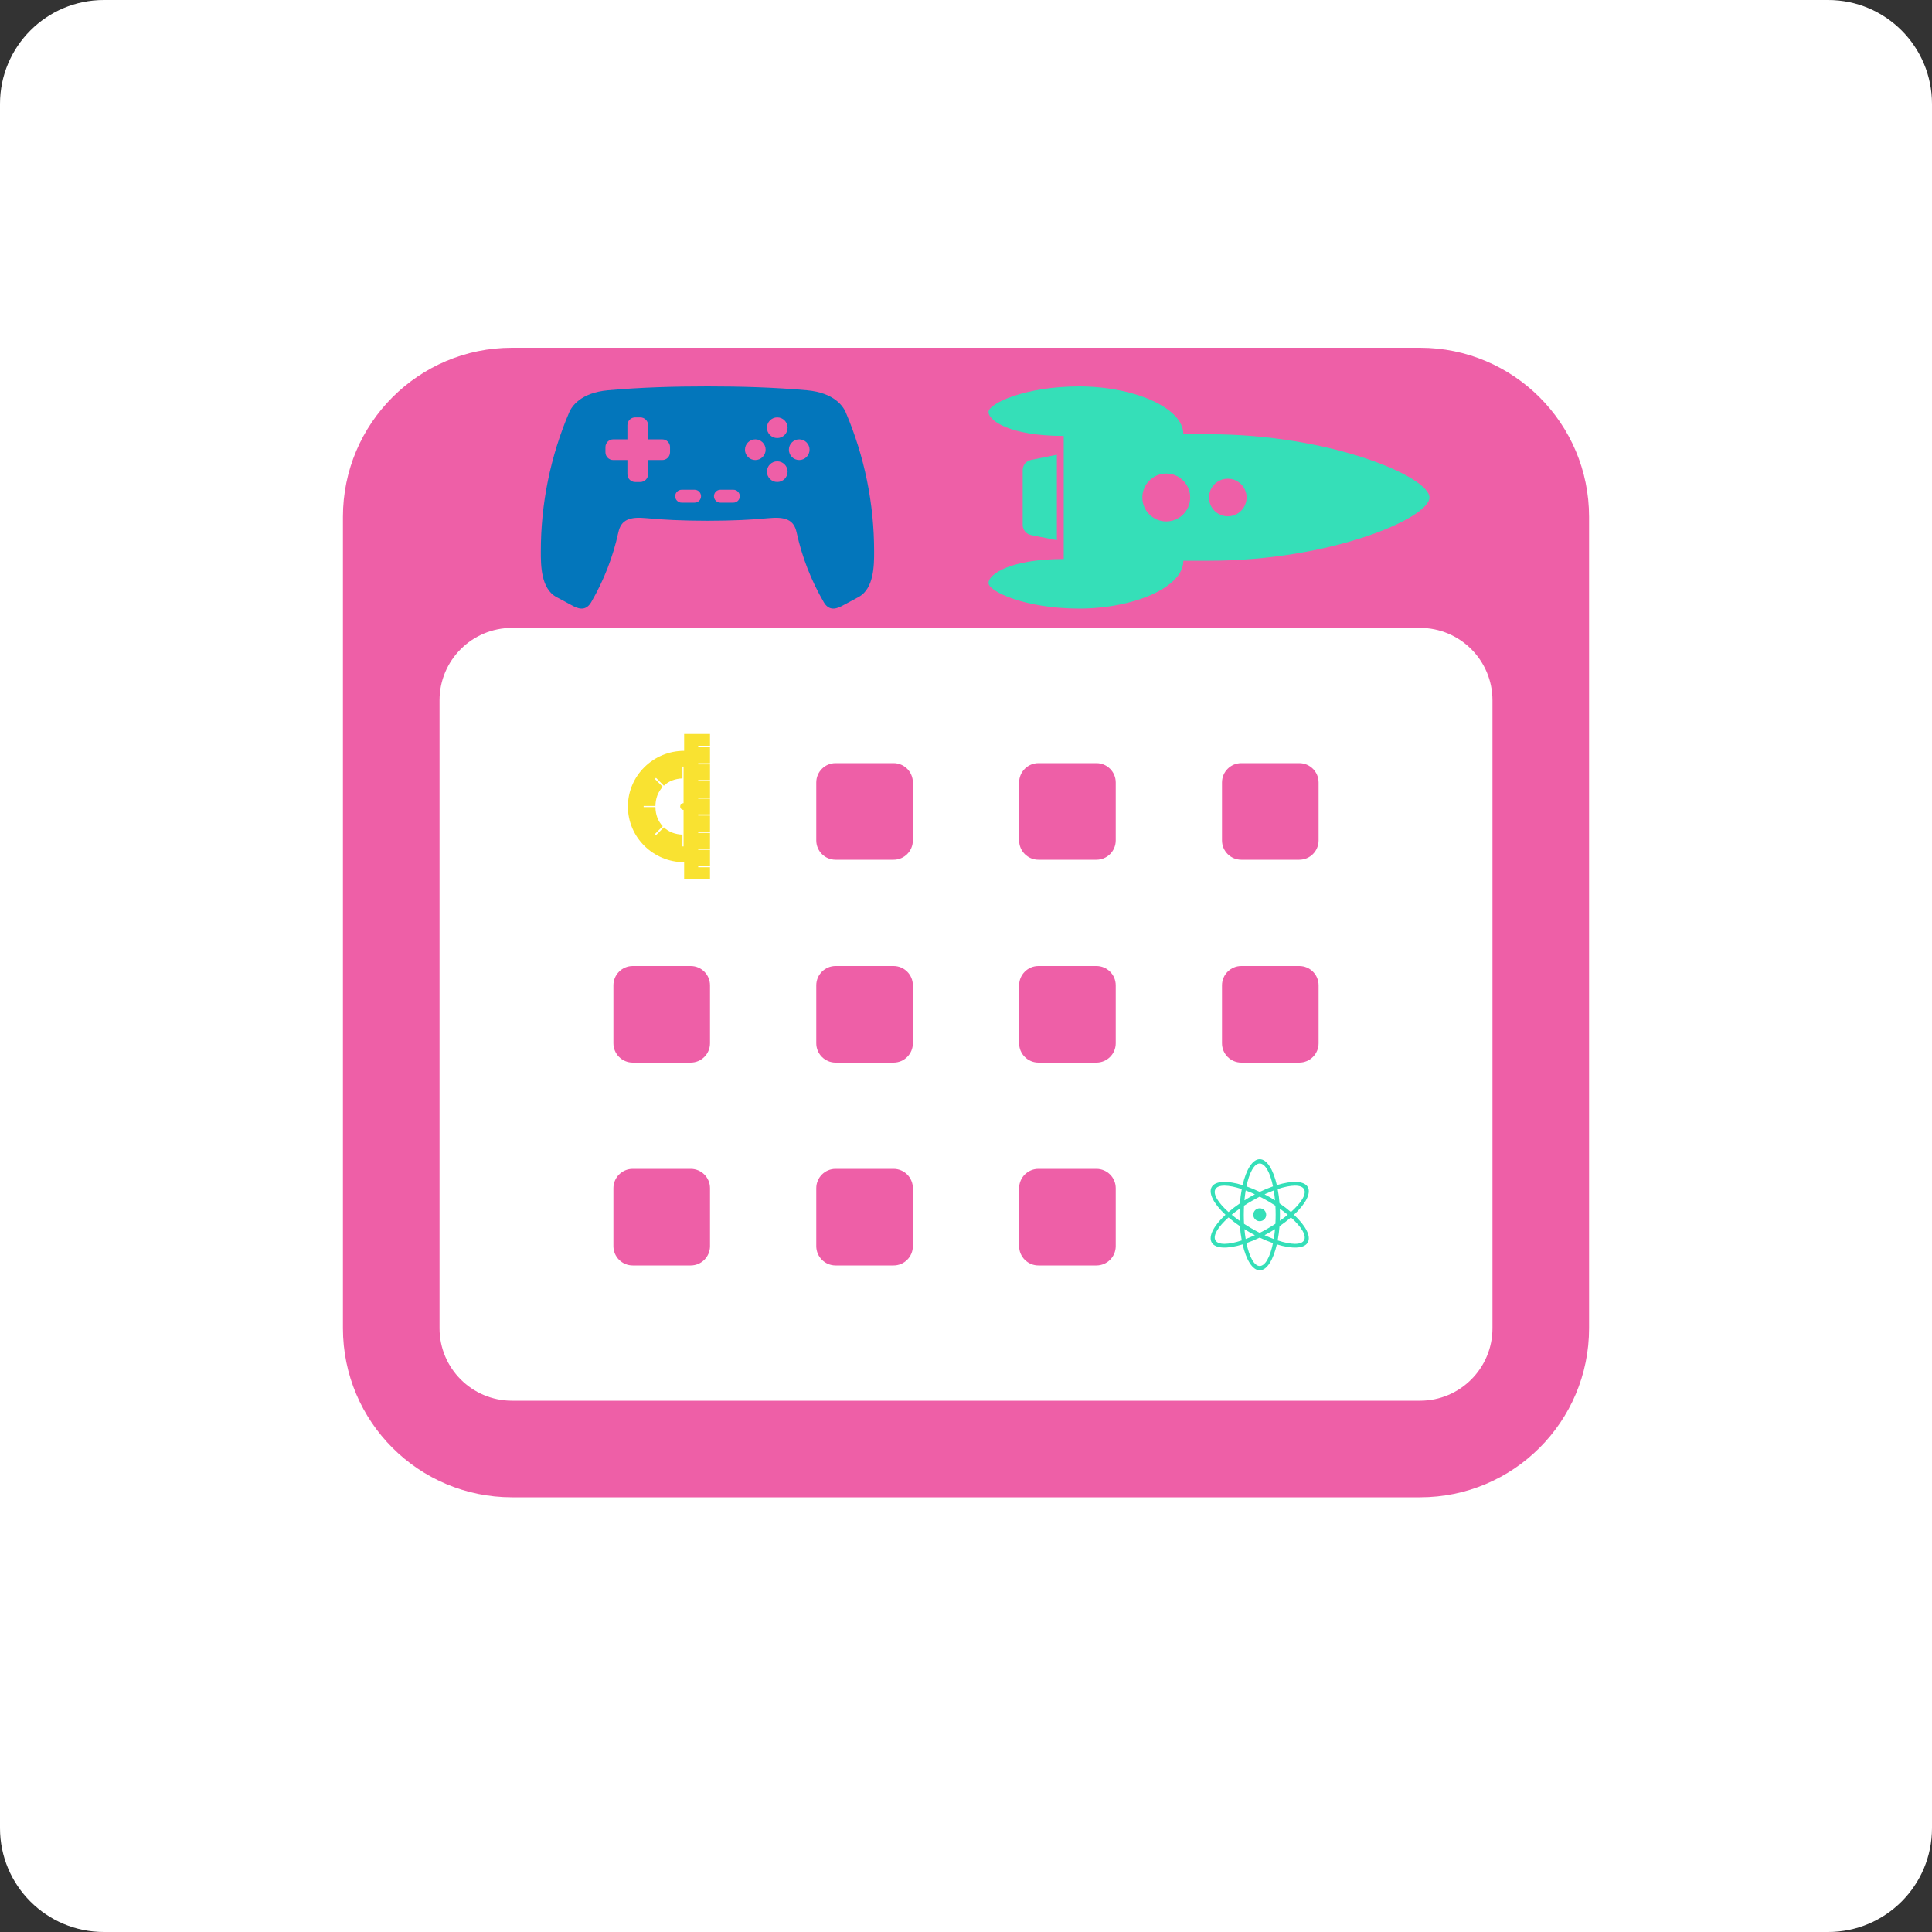 <?xml version="1.0" encoding="UTF-8"?>
<!-- Generated by Pixelmator Pro 3.6.3 -->
<svg width="400" height="400" viewBox="0 0 400 400" xmlns="http://www.w3.org/2000/svg">
    <rect x="0" y="0" width="400" height="400" fill="#333333" stroke="none"/>
    <g id="-1">
        <g id="logo">
            <path id="path1" fill="#ffffff" fill-rule="evenodd" stroke="none" d="M 0 378.5 C 0 390.374 9.626 400 21.5 400 L 378.5 400 C 390.374 400 400 390.374 400 378.5 L 400 21.5 C 400 9.626 390.374 0 378.5 0 L 21.5 0 C 9.626 0 0 9.626 0 21.5 L 0 378.5 Z"/>
            <path id="path2" fill="#ee5fa7" fill-rule="evenodd" stroke="none" d="M 294 310 L 106 310 C 86.67 310 71 294.33 71 275 L 71 107 C 71 87.67 86.67 72 106 72 L 294 72 C 313.33 72 329 87.67 329 107 L 329 275 C 329 294.33 313.33 310 294 310 Z M 309 145 C 309 136.716 302.284 130 294 130 L 106 130 C 97.716 130 91 136.716 91 145 L 91 275 C 91 283.284 97.716 290 106 290 L 294 290 C 302.284 290 309 283.284 309 275 L 309 145 Z M 269 220 L 257 220 C 254.791 220 253 218.209 253 216 L 253 204 C 253 201.791 254.791 200 257 200 L 269 200 C 271.209 200 273 201.791 273 204 L 273 216 C 273 218.209 271.209 220 269 220 Z M 269 178 L 257 178 C 254.791 178 253 176.209 253 174 L 253 162 C 253 159.791 254.791 158 257 158 L 269 158 C 271.209 158 273 159.791 273 162 L 273 174 C 273 176.209 271.209 178 269 178 Z M 227 262 L 215 262 C 212.791 262 211 260.209 211 258 L 211 246 C 211 243.791 212.791 242 215 242 L 227 242 C 229.209 242 231 243.791 231 246 L 231 258 C 231 260.209 229.209 262 227 262 Z M 227 220 L 215 220 C 212.791 220 211 218.209 211 216 L 211 204 C 211 201.791 212.791 200 215 200 L 227 200 C 229.209 200 231 201.791 231 204 L 231 216 C 231 218.209 229.209 220 227 220 Z M 227 178 L 215 178 C 212.791 178 211 176.209 211 174 L 211 162 C 211 159.791 212.791 158 215 158 L 227 158 C 229.209 158 231 159.791 231 162 L 231 174 C 231 176.209 229.209 178 227 178 Z M 185 262 L 173 262 C 170.791 262 169 260.209 169 258 L 169 246 C 169 243.791 170.791 242 173 242 L 185 242 C 187.209 242 189 243.791 189 246 L 189 258 C 189 260.209 187.209 262 185 262 Z M 185 220 L 173 220 C 170.791 220 169 218.209 169 216 L 169 204 C 169 201.791 170.791 200 173 200 L 185 200 C 187.209 200 189 201.791 189 204 L 189 216 C 189 218.209 187.209 220 185 220 Z M 185 178 L 173 178 C 170.791 178 169 176.209 169 174 L 169 162 C 169 159.791 170.791 158 173 158 L 185 158 C 187.209 158 189 159.791 189 162 L 189 174 C 189 176.209 187.209 178 185 178 Z M 143 262 L 131 262 C 128.791 262 127 260.209 127 258 L 127 246 C 127 243.791 128.791 242 131 242 L 143 242 C 145.209 242 147 243.791 147 246 L 147 258 C 147 260.209 145.209 262 143 262 Z M 143 220 L 131 220 C 128.791 220 127 218.209 127 216 L 127 204 C 127 201.791 128.791 200 131 200 L 143 200 C 145.209 200 147 201.791 147 204 L 147 216 C 147 218.209 145.209 220 143 220 Z"/>
            <path id="path3" fill="#0376bb" fill-rule="evenodd" stroke="none" d="M 177.768 123.598 C 176.986 124.022 174.754 125.227 174.291 125.47 C 172.69 126.311 171.463 126.226 170.546 124.668 C 167.934 120.174 166.039 115.301 164.929 110.224 C 164.366 107.582 162.566 106.933 159.046 107.282 C 155.841 107.6 151.572 107.817 146.478 107.817 C 141.385 107.817 137.113 107.6 133.907 107.282 C 130.386 106.933 128.586 107.582 128.023 110.224 C 126.913 115.301 125.018 120.174 122.406 124.668 C 121.49 126.226 120.262 126.311 118.661 125.47 C 118.199 125.227 115.966 124.022 115.184 123.598 C 111.965 121.85 111.974 116.934 111.974 114.236 C 111.955 104.308 113.957 94.479 117.859 85.349 C 118.338 84.233 120.143 81.312 125.883 80.802 C 132.674 80.199 139.545 80 146.478 80 C 153.411 80 160.28 80.199 167.068 80.802 C 172.807 81.312 174.611 84.233 175.091 85.349 C 178.992 94.479 180.994 104.308 180.975 114.236 C 180.977 116.934 180.985 121.85 177.768 123.598 Z M 138.725 92.571 C 138.725 91.685 138.006 90.966 137.12 90.966 L 134.178 90.966 L 134.178 88.024 C 134.178 87.138 133.459 86.419 132.573 86.419 L 131.503 86.419 C 130.616 86.419 129.898 87.138 129.898 88.024 L 129.898 90.966 L 126.956 90.966 C 126.069 90.966 125.351 91.685 125.351 92.571 L 125.351 93.641 C 125.351 94.527 126.069 95.246 126.956 95.246 L 129.898 95.246 L 129.898 98.188 C 129.898 99.074 130.616 99.793 131.503 99.793 L 132.573 99.793 C 133.459 99.793 134.178 99.074 134.178 98.188 L 134.178 95.246 L 137.12 95.246 C 138.006 95.246 138.725 94.527 138.725 93.641 L 138.725 92.571 Z M 143.806 101.398 L 141.132 101.398 C 140.393 101.398 139.794 101.996 139.794 102.735 C 139.794 103.474 140.393 104.072 141.132 104.072 L 143.806 104.072 C 144.545 104.072 145.144 103.474 145.144 102.735 C 145.144 101.996 144.545 101.398 143.806 101.398 Z M 151.831 101.398 L 149.156 101.398 C 148.417 101.398 147.819 101.996 147.819 102.735 C 147.819 103.474 148.417 104.072 149.156 104.072 L 151.831 104.072 C 152.569 104.072 153.168 103.474 153.168 102.735 C 153.168 101.996 152.569 101.398 151.831 101.398 Z M 156.378 90.966 C 155.196 90.966 154.238 91.924 154.238 93.106 C 154.238 94.288 155.196 95.246 156.378 95.246 C 157.559 95.246 158.517 94.288 158.517 93.106 C 158.517 91.924 157.559 90.966 156.378 90.966 Z M 160.925 86.419 C 159.743 86.419 158.785 87.377 158.785 88.559 C 158.785 89.741 159.743 90.699 160.925 90.699 C 162.106 90.699 163.064 89.741 163.064 88.559 C 163.064 87.377 162.106 86.419 160.925 86.419 Z M 160.925 95.513 C 159.743 95.513 158.785 96.471 158.785 97.653 C 158.785 98.835 159.743 99.793 160.925 99.793 C 162.106 99.793 163.064 98.835 163.064 97.653 C 163.064 96.471 162.106 95.513 160.925 95.513 Z M 165.472 90.966 C 164.29 90.966 163.332 91.924 163.332 93.106 C 163.332 94.288 164.29 95.246 165.472 95.246 C 166.653 95.246 167.611 94.288 167.611 93.106 C 167.611 91.924 166.653 90.966 165.472 90.966 Z"/>
            <path id="path4" fill="#f9e231" fill-rule="evenodd" stroke="none" d="M 141.644 155.452 C 135.263 155.452 130 160.593 130 166.98 C 130 173.366 135.263 178.507 141.644 178.507 L 141.644 182 L 147 182 L 147 179.555 L 144.555 179.555 L 144.555 179.322 L 147 179.322 L 147 175.945 L 144.555 175.945 L 144.555 175.712 L 147 175.712 L 147 172.452 L 144.555 172.452 L 144.555 172.219 L 147 172.219 L 147 168.842 L 144.555 168.842 L 144.555 168.61 L 147 168.61 L 147 165.349 L 144.555 165.349 L 144.555 165.116 L 147 165.116 L 147 161.74 L 144.555 161.74 L 144.555 161.507 L 147 161.507 L 147 158.247 L 144.555 158.247 L 144.555 158.014 L 147 158.014 L 147 154.637 L 144.555 154.637 L 144.555 154.404 L 147 154.404 L 147 151.959 L 141.644 151.959 L 141.644 155.452 Z M 141.527 158.712 L 141.527 166.281 C 141.142 166.281 140.829 166.594 140.829 166.979 C 140.829 167.365 141.142 167.678 141.527 167.678 L 141.527 175.247 L 141.295 175.247 L 141.295 172.801 C 139.802 172.743 138.459 172.259 137.452 171.288 L 137.452 171.288 L 135.822 172.918 L 135.589 172.685 L 137.219 171.055 L 137.219 171.055 C 136.216 170.013 135.724 168.649 135.705 167.096 L 135.705 167.096 L 133.26 167.096 L 133.26 166.863 L 135.705 166.863 L 135.705 166.863 C 135.724 165.316 136.224 163.945 137.219 162.904 L 137.219 162.904 L 135.589 161.274 L 135.822 161.041 L 137.452 162.671 C 138.456 161.702 139.807 161.217 141.295 161.158 L 141.295 158.712 L 141.527 158.712 Z"/>
            <path id="path5" fill="#35dfb8" fill-rule="evenodd" stroke="none" d="M 267.899 251.5 C 270.318 253.754 271.499 255.958 270.753 257.25 C 270.007 258.542 267.518 258.604 264.356 257.636 C 263.614 260.859 262.305 263 260.813 263 C 259.321 263 258.012 260.859 257.269 257.637 C 254.108 258.604 251.619 258.542 250.873 257.25 C 250.127 255.958 251.308 253.754 253.727 251.5 C 251.308 249.246 250.127 247.042 250.873 245.75 C 251.619 244.458 254.108 244.395 257.27 245.364 C 258.012 242.141 259.321 240 260.813 240 C 262.305 240 263.614 242.141 264.357 245.363 C 267.518 244.395 270.007 244.458 270.753 245.75 C 271.499 247.042 270.318 249.246 267.899 251.5 Z M 269.981 256.804 C 270.554 255.812 269.449 253.998 267.274 252.059 C 266.522 252.705 265.734 253.309 264.914 253.867 C 264.84 254.857 264.711 255.841 264.528 256.816 C 267.294 257.73 269.408 257.797 269.981 256.804 Z M 257.648 248.518 C 257.995 248.299 258.352 248.083 258.718 247.871 C 259.085 247.66 259.45 247.46 259.815 247.268 C 259.161 246.966 258.523 246.699 257.91 246.47 C 257.801 247.116 257.713 247.801 257.648 248.518 Z M 259.164 248.643 C 258.61 248.963 258.077 249.291 257.567 249.626 C 257.533 250.235 257.515 250.86 257.515 251.5 C 257.515 252.14 257.533 252.766 257.567 253.374 C 258.077 253.708 258.609 254.035 259.164 254.357 C 259.718 254.677 260.268 254.974 260.813 255.248 C 261.357 254.973 261.907 254.676 262.462 254.357 C 263.016 254.037 263.549 253.709 264.059 253.374 C 264.093 252.766 264.111 252.14 264.111 251.5 C 264.111 250.86 264.093 250.234 264.059 249.626 C 263.549 249.292 263.017 248.965 262.462 248.643 C 261.908 248.323 261.358 248.026 260.813 247.752 C 260.269 248.027 259.719 248.324 259.164 248.643 L 259.164 248.643 Z M 256.648 250.25 C 256.059 250.665 255.51 251.084 255.005 251.501 C 255.51 251.917 256.061 252.336 256.649 252.751 C 256.633 252.34 256.623 251.923 256.623 251.5 C 256.623 251.077 256.632 250.66 256.648 250.25 L 256.648 250.25 Z M 263.978 254.481 C 263.631 254.701 263.274 254.917 262.908 255.128 C 262.541 255.34 262.176 255.54 261.811 255.731 C 262.465 256.034 263.103 256.301 263.717 256.53 C 263.825 255.884 263.913 255.199 263.978 254.482 L 263.978 254.481 Z M 264.978 252.75 C 265.567 252.335 266.116 251.916 266.621 251.499 C 266.116 251.083 265.565 250.664 264.977 250.249 C 264.993 250.66 265.003 251.077 265.003 251.5 C 265.003 251.923 264.994 252.34 264.978 252.75 L 264.978 252.75 Z M 260.813 262.109 C 261.959 262.109 262.967 260.228 263.558 257.375 C 262.622 257.046 261.705 256.665 260.811 256.234 C 259.918 256.665 259.002 257.045 258.067 257.375 C 258.658 260.228 259.667 262.109 260.813 262.109 Z M 259.813 255.732 C 259.449 255.54 259.084 255.339 258.718 255.129 C 258.352 254.918 257.995 254.702 257.648 254.482 C 257.714 255.199 257.8 255.886 257.908 256.531 C 258.521 256.302 259.16 256.034 259.813 255.732 Z M 251.645 256.804 C 252.218 257.797 254.331 257.73 257.097 256.816 C 256.915 255.842 256.787 254.858 256.714 253.869 C 255.893 253.31 255.105 252.706 254.352 252.06 C 252.178 253.998 251.072 255.812 251.645 256.804 Z M 251.645 246.196 C 251.072 247.188 252.177 249.002 254.352 250.941 C 255.104 250.295 255.892 249.691 256.712 249.133 C 256.786 248.143 256.915 247.159 257.098 246.184 C 254.332 245.27 252.218 245.203 251.645 246.196 Z M 260.813 240.891 C 259.667 240.891 258.659 242.772 258.068 245.625 C 259.004 245.954 259.921 246.335 260.815 246.766 C 261.708 246.335 262.624 245.955 263.559 245.625 C 262.968 242.772 261.959 240.891 260.813 240.891 Z M 261.813 247.268 C 262.177 247.46 262.542 247.661 262.908 247.871 C 263.274 248.082 263.631 248.298 263.978 248.518 C 263.913 247.801 263.826 247.114 263.718 246.469 C 263.105 246.698 262.466 246.967 261.813 247.268 Z M 269.981 246.196 C 269.408 245.203 267.295 245.27 264.529 246.184 C 264.711 247.158 264.839 248.142 264.912 249.131 C 265.733 249.69 266.521 250.294 267.274 250.94 C 269.448 249.002 270.554 247.188 269.981 246.196 Z M 260.813 252.837 C 260.075 252.837 259.476 252.239 259.476 251.5 C 259.476 250.761 260.075 250.163 260.813 250.163 C 261.552 250.163 262.15 250.761 262.15 251.5 C 262.15 252.239 261.552 252.837 260.813 252.837 Z"/>
            <path id="path6" fill="#35dfb8" fill-rule="evenodd" stroke="none" d="M 220.231 115.738 L 220.231 115.738 C 209.092 115.738 204.662 118.923 204.662 120.692 C 204.662 122.462 212.276 126 223.415 126 C 234.554 126 245 121.668 245 116.092 L 250.308 116.092 C 275.517 116.092 295.954 107.274 295.954 103 C 295.954 98.726 275.517 89.908 250.308 89.908 L 245 89.908 C 245 84.332 234.554 80 223.415 80 C 212.276 80 204.662 83.538 204.662 85.308 C 204.662 87.077 209.092 90.262 220.231 90.262 L 220.231 115.738 Z M 258.092 103 C 258.092 100.85 256.35 99.108 254.2 99.108 C 252.05 99.108 250.308 100.85 250.308 103 C 250.308 105.15 252.05 106.892 254.2 106.892 C 256.35 106.892 258.092 105.15 258.092 103 Z M 246.415 103 C 246.415 100.264 244.197 98.046 241.462 98.046 C 238.726 98.046 236.508 100.264 236.508 103 C 236.508 105.736 238.726 107.954 241.462 107.954 C 244.197 107.954 246.415 105.736 246.415 103 Z M 218.815 111.846 C 218.815 111.846 215.604 111.204 213.508 110.785 C 212.482 110.599 211.736 109.704 211.738 108.662 L 211.738 97.338 C 211.736 96.296 212.482 95.401 213.508 95.215 C 215.604 94.796 218.815 94.154 218.815 94.154 L 218.815 111.846 Z"/>
        </g>
    </g>
</svg>
